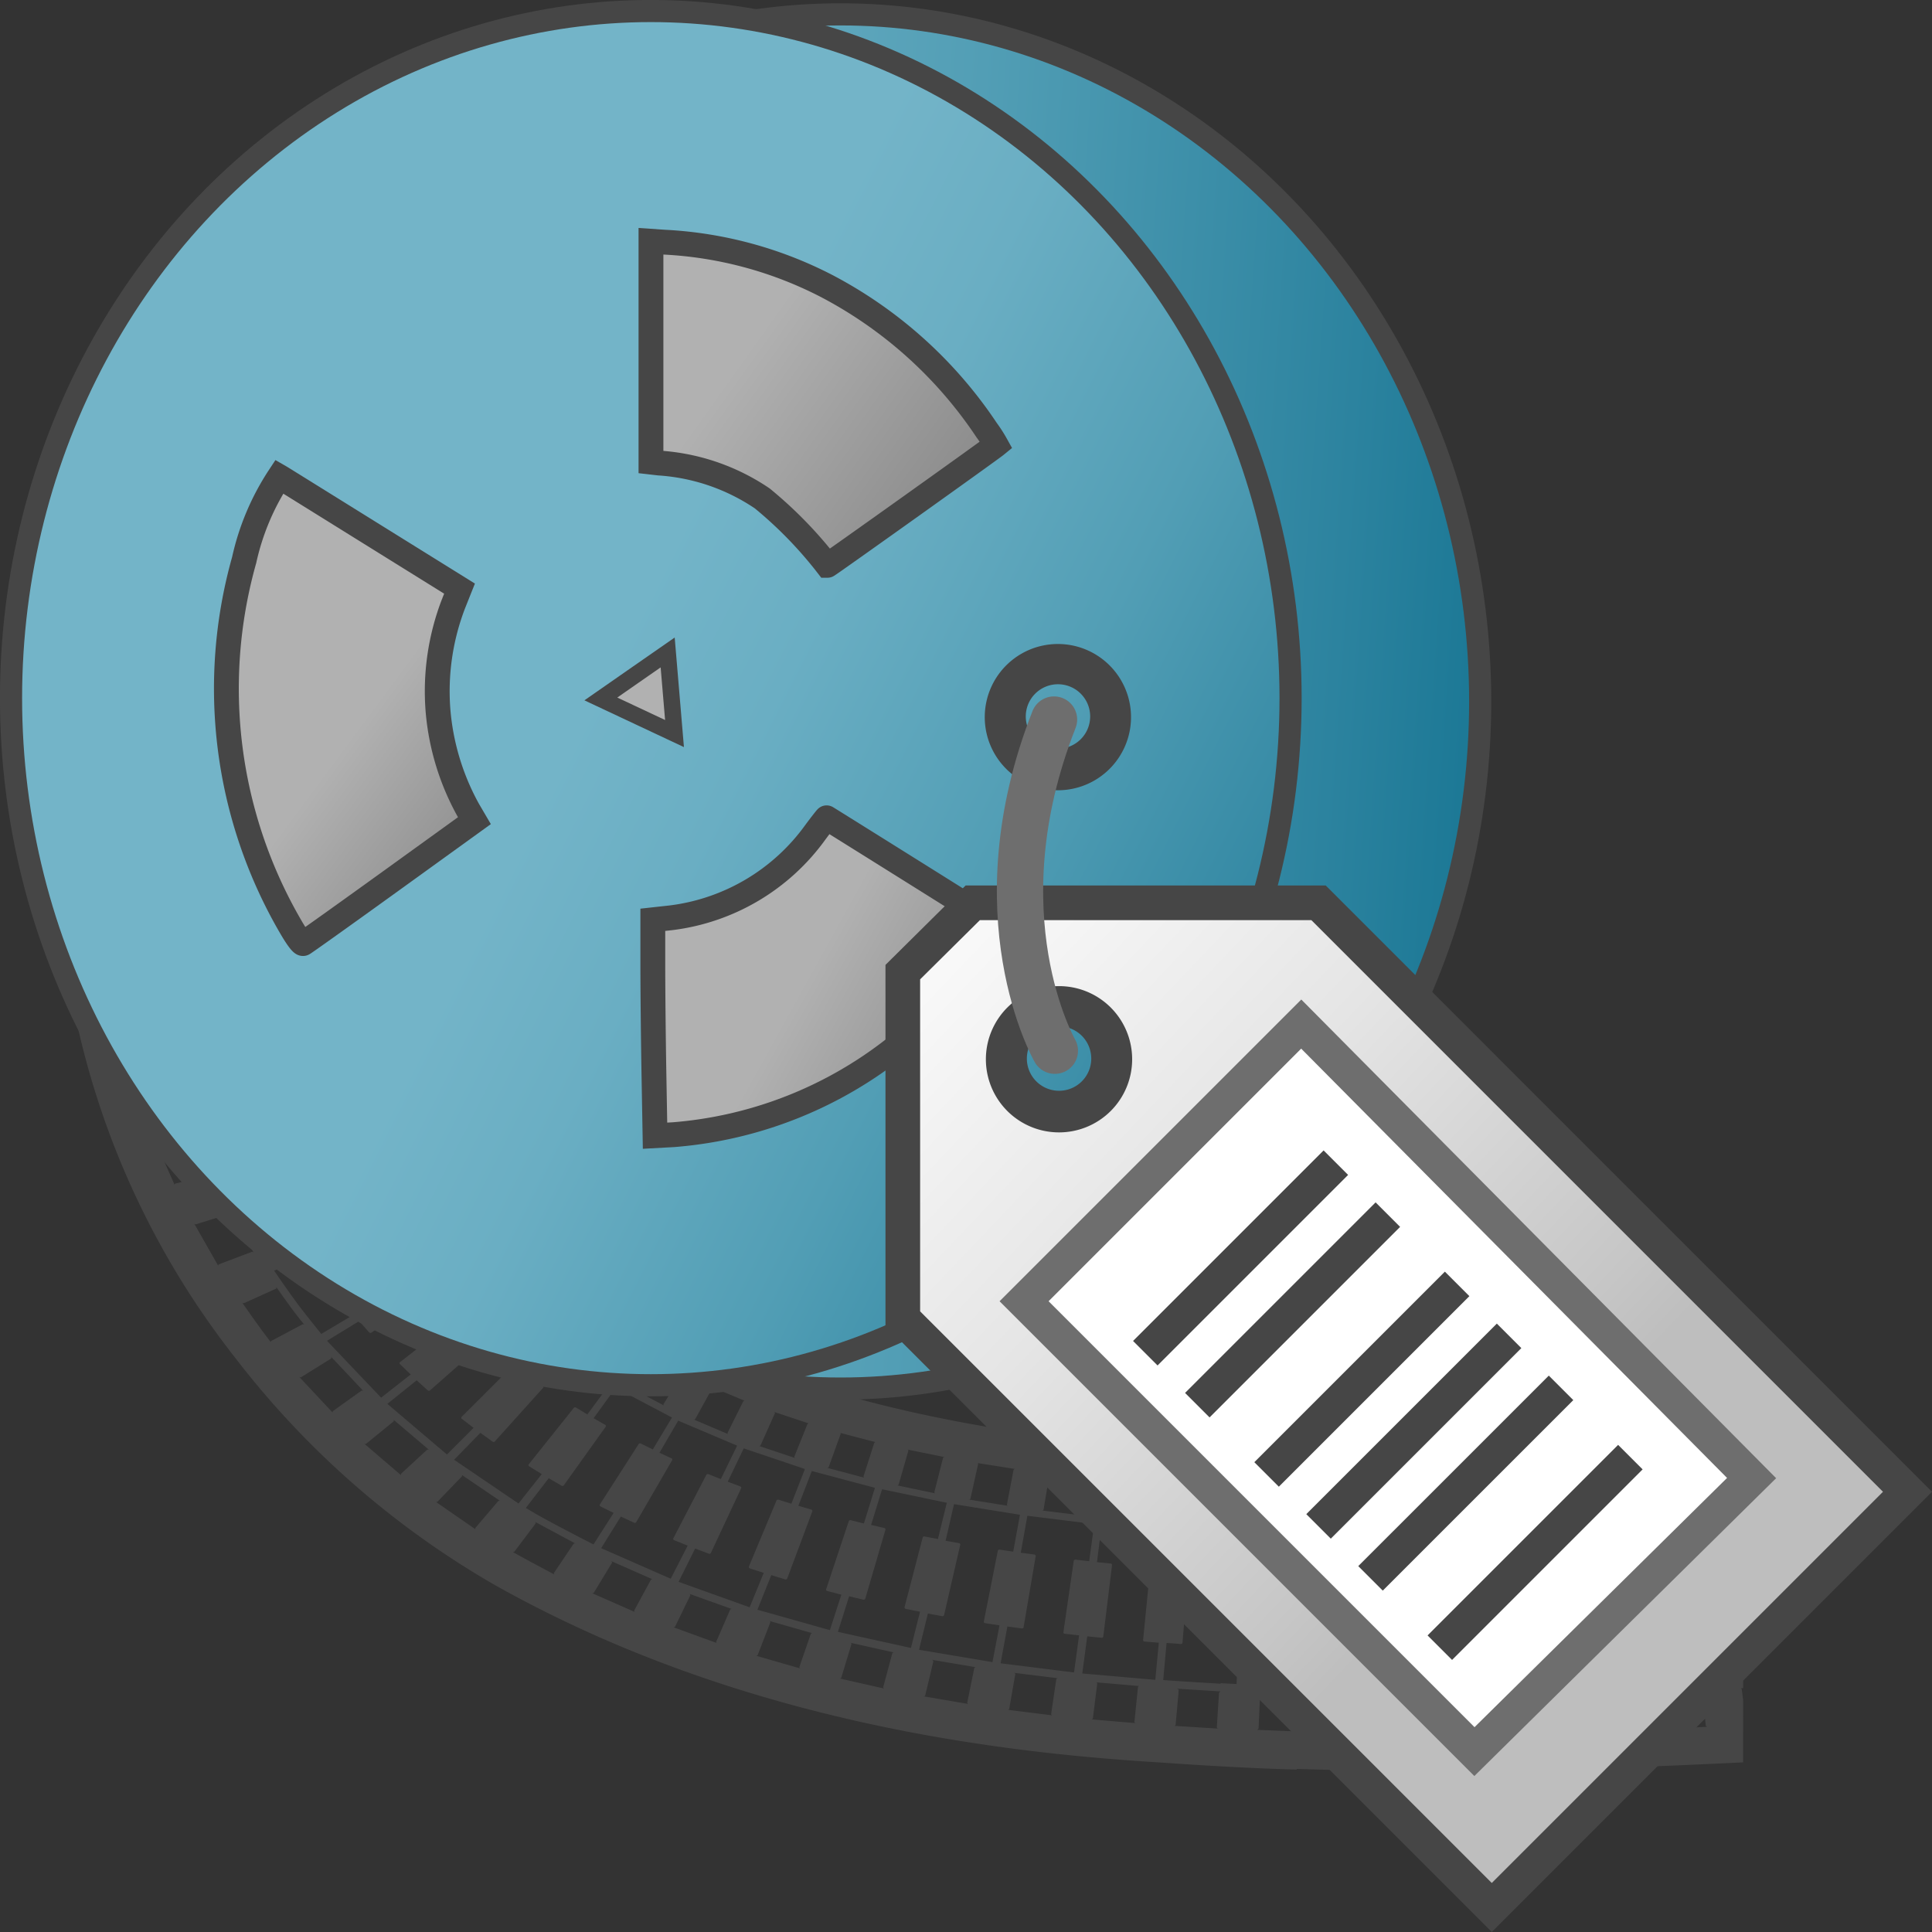 <svg id="Layer_1" data-name="Layer 1" xmlns="http://www.w3.org/2000/svg" xmlns:xlink="http://www.w3.org/1999/xlink" viewBox="0 0 48 48">
  <rect x="0" y="0" width="48" height="48" fill="#333333" stroke="none"/>
  <defs>
    <linearGradient id="linear-gradient" x1="-98.359" y1="118.646" x2="-77.459" y2="117.202" gradientTransform="matrix(1.321, 0, 0, -1.321, 140.653, 173.463)" gradientUnits="userSpaceOnUse">
      <stop offset="0" stop-color="#73b4c8"/>
      <stop offset="0.175" stop-color="#6aaec3"/>
      <stop offset="0.457" stop-color="#529eb5"/>
      <stop offset="0.809" stop-color="#2c839f"/>
      <stop offset="1" stop-color="#147391"/>
    </linearGradient>
    <linearGradient id="linear-gradient-2" x1="-95.114" y1="118.623" x2="-79.44" y2="110.714" xlink:href="#linear-gradient"/>
    <linearGradient id="linear-gradient-3" x1="10.035" y1="47.149" x2="17.054" y2="42.149" gradientTransform="matrix(1.028, 0, 0, -1.028, 7.934, 57.611)" gradientUnits="userSpaceOnUse">
      <stop offset="0" stop-color="#b1b1b1"/>
      <stop offset="1" stop-color="#7d7d7d"/>
    </linearGradient>
    <linearGradient id="linear-gradient-4" x1="0.679" y1="38.135" x2="5.692" y2="34.42" xlink:href="#linear-gradient-3"/>
    <linearGradient id="linear-gradient-5" x1="-91.595" y1="112.413" x2="-86.828" y2="109.772" gradientTransform="matrix(1.321, 0, 0, -1.321, 140.653, 173.463)" xlink:href="#linear-gradient-3"/>
    <linearGradient id="linear-gradient-6" x1="-275.019" y1="-442.712" x2="-272.951" y2="-442.712" gradientTransform="matrix(0.465, -0.323, -0.323, -0.465, 32.76, -299.364)" xlink:href="#linear-gradient-3"/>
    <linearGradient id="linear-gradient-7" x1="53.629" y1="-8.087" x2="74.42" y2="-27.835" gradientTransform="matrix(0.861, 0, 0, -0.861, -26.604, 13.365)" gradientUnits="userSpaceOnUse">
      <stop offset="0" stop-color="#fff"/>
      <stop offset="0.221" stop-color="#f8f8f8"/>
      <stop offset="0.541" stop-color="#e5e5e5"/>
      <stop offset="0.92" stop-color="#c6c6c6"/>
      <stop offset="1" stop-color="#bebebe"/>
    </linearGradient>
  </defs>
  <g id="g925">
    <ellipse id="path855-4" cx="20.88" cy="17.428" rx="15.895" ry="17.071" stroke="#464646" stroke-linecap="round" stroke-miterlimit="10" stroke-width="0.55" fill="url(#linear-gradient)"/>
    <path id="rect6657-4" d="M9.732,24.574l-.858.121a.027.027,0,0,0-.027.034.04.04,0,0,0-.043-.024l-.866.107a.026.026,0,0,0-.025.034l0-.014a.021.021,0,0,0-.023-.014l-.15.018a.014.014,0,0,0-.013.018l.1.319-.934.116-.1-.32a.048.048,0,0,0-.049-.03l-1.809.144c-.021,0-.031.018-.025.04l.1.352-.945.071-.107-.389a.026.026,0,0,0-.023-.02l-.154.008a.016.016,0,0,0-.014.021l0,.018a.051.051,0,0,0-.045-.038l-.876.033c-.02,0-.031.019-.026.041a.051.051,0,0,0-.047-.039L1.9,25.2c-.021,0-.033.02-.027.045a20.646,20.646,0,0,0,3.979,8.5,21.9,21.9,0,0,0,6.452,5.64c6.164,3.463,12.757,4.177,16.606,4.409,2.046.145,3.3.17,3.3.17s.01-.011.016-.015,1.868.077,4.682.047c2.025-.021,4.137-.1,6.4-.211V42.239l-.033-.264a.039.039,0,0,0-.041-.033l.074,0v-.19l-.454.023-.11-.921.354-.016a.034.034,0,0,0,.033-.038l-.215-1.769a.042.042,0,0,0-.042-.037l-.347.017-.108-.922.889-.043v-.185l-.566.028a.032.032,0,0,0,.031-.035l-.1-.854a.04.04,0,0,0-.04-.033l.676-.033v-.937c-2.745.134-5.243.233-7.628.238-3,.006-4.971-.126-4.971-.126s-.008.01-.014.014-.444-.023-1.218-.081c-2.572-.224-8.9-.724-13.272-3.379a14.016,14.016,0,0,1-4.163-3.62A12.861,12.861,0,0,1,9.778,24.6.041.041,0,0,0,9.732,24.574Zm-1.854.766.555,1.472-.914.21-.127-.307a.044.044,0,0,0-.05-.025l-1.78.323a.03.03,0,0,0-.022.043l.132.344-.929.166L4.124,25.75l.943-.08.11.351a.048.048,0,0,0,.049.033l1.8-.234c.02,0,.034-.018.027-.038l-.105-.318Zm1.215.11.316.817a.038.038,0,0,0-.045-.02l-.848.2a.028.028,0,0,0-.021.038l-.329-.869a.043.043,0,0,0,.045.025l.856-.152A.028.028,0,0,0,9.093,25.45Zm-5.047.687.372,1.095a.049.049,0,0,0-.049-.033l-.869.118c-.019,0-.029.023-.022.045L3.1,26.216a.047.047,0,0,0,.047.036l.872-.074A.03.03,0,0,0,4.046,26.137Zm5.667.816.386.77a.039.039,0,0,0-.047-.014l-.817.285a.029.029,0,0,0-.018.04l-.406-.824a.041.041,0,0,0,.047.02l.833-.24A.029.029,0,0,0,9.713,26.953ZM8.5,26.971l.686,1.4-.883.309-.154-.291a.046.046,0,0,0-.052-.022l-1.729.515a.03.03,0,0,0-.017.046l.167.33-.9.266-.795-1.758.927-.177.143.339a.047.047,0,0,0,.052.029L7.7,27.539a.033.033,0,0,0,.023-.044l-.134-.3ZM4.783,28.16l.477,1.061a.048.048,0,0,0-.052-.027l-.848.211a.031.031,0,0,0-.016.046l-.492-1.113a.05.05,0,0,0,.051.032l.86-.166A.03.03,0,0,0,4.783,28.16Zm5.679.2.461.712a.04.04,0,0,0-.049-.009l-.775.379a.029.029,0,0,0-.014.042L9.6,28.721a.04.04,0,0,0,.047.014l.8-.332a.028.028,0,0,0,.016-.04Zm-1.19.157.822,1.3-.839.414-.184-.273a.045.045,0,0,0-.054-.015l-1.65.714a.03.03,0,0,0-.013.047l.2.311-.862.372-.978-1.68.9-.277.177.325a.046.046,0,0,0,.054.024l1.691-.613a.031.031,0,0,0,.018-.045l-.162-.287Zm2.079,1.138.53.651a.04.04,0,0,0-.049,0l-.721.474a.029.029,0,0,0-.009.043s-.416-.509-.531-.661l-.033-.042a.038.038,0,0,0,.049.007s.04-.021.1-.056c.205-.115.651-.372.651-.372a.027.027,0,0,0,.012-.04Zm-1.16.3s.1.135.232.311c.273.361.726.885.726.885l-.777.515-.215-.249a.043.043,0,0,0-.054-.007l-1.545.916a.03.03,0,0,0-.007.049l.238.287-.806.479s-.245-.3-.506-.636c-.326-.432-.665-.936-.665-.936l.857-.383.211.3a.046.046,0,0,0,.056.016l1.6-.815a.03.03,0,0,0,.013-.045l-.194-.267Zm-4.472.156.587,1.013a.044.044,0,0,0-.052-.021l-.815.309c-.018.006-.023.027-.011.047l-.609-1.07a.049.049,0,0,0,.053.027l.833-.258A.031.031,0,0,0,5.719,30.116Zm6.653.728.608.591a.037.037,0,0,0-.047,0l-.66.555a.03.03,0,0,0,0,.045l-.645-.638a.038.038,0,0,0,.049,0l.692-.517a.027.027,0,0,0,.007-.041Zm-1.109.437,1.093,1.086-.708.605-.242-.224a.047.047,0,0,0-.056,0l-1.413,1.1a.029.029,0,0,0,0,.048l.267.257-.735.577L8.124,33.312l.8-.49.246.279a.046.046,0,0,0,.057.009l1.48-1.012a.031.031,0,0,0,.008-.047l-.223-.244Zm2.271.638.676.529a.04.04,0,0,0-.049.008l-.591.628a.029.029,0,0,0,0,.044l-.715-.569a.04.04,0,0,0,.05,0l.626-.593a.029.029,0,0,0,0-.043Zm-6.671.06s.258.368.466.645c.131.171.239.3.239.3a.045.045,0,0,0-.056-.014l-.768.408c-.017.009-.019.032,0,.051,0,0-.062-.079-.148-.192-.219-.291-.586-.819-.586-.819a.049.049,0,0,0,.056.022l.792-.358A.031.031,0,0,0,6.863,31.979Zm5.621.5,1.213.968-.634.683-.266-.2a.042.042,0,0,0-.054.005L11.471,35.2a.03.03,0,0,0,0,.048l.295.226-.662.662L9.624,34.879l.728-.586.275.25a.045.045,0,0,0,.058,0l1.344-1.184a.032.032,0,0,0,0-.049l-.248-.217Zm2.331.4.73.465a.037.037,0,0,0-.047.012l-.516.687a.03.03,0,0,0,.005.045l-.771-.5a.038.038,0,0,0,.047-.009l.556-.658a.03.03,0,0,0,0-.044Zm-.979.671,1.31.847-.553.748-.285-.171a.041.041,0,0,0-.053.011l-1.118,1.4a.032.032,0,0,0,.009.049l.314.194-.578.731-1.6-1.087.653-.669.3.217a.043.043,0,0,0,.056,0l1.2-1.332a.031.031,0,0,0-.006-.048l-.269-.192Zm-5.612.161.809.858a.048.048,0,0,0-.058-.009l-.7.5a.033.033,0,0,0,0,.051L7.427,34.2a.048.048,0,0,0,.058.014l.737-.459a.031.031,0,0,0,0-.048Zm7.976.014.784.412a.037.037,0,0,0-.045.016l-.449.729a.032.032,0,0,0,.011.045l-.824-.436a.036.036,0,0,0,.047-.012l.483-.711a.03.03,0,0,0-.007-.043Zm1.479.737.828.347a.038.038,0,0,0-.045.02l-.381.765a.031.031,0,0,0,.014.043l-.864-.367a.037.037,0,0,0,.046-.016l.413-.748a.031.031,0,0,0-.011-.044Zm-2.383.022,1.4.739-.477.792-.3-.147a.043.043,0,0,0-.053.016l-.963,1.5a.032.032,0,0,0,.015.047l.327.162-.5.783s-.95-.484-1.419-.752l-.262-.154.569-.739s.078.047.158.092l.16.093a.045.045,0,0,0,.057-.009l1.039-1.453a.034.034,0,0,0-.01-.049l-.289-.165Zm3.939.6.866.288a.038.038,0,0,0-.044.023l-.319.793a.031.031,0,0,0,.02.042l-.9-.3A.038.038,0,0,0,18.9,35.9l.349-.781A.031.031,0,0,0,19.235,35.079Zm-9.466.186.894.759a.048.048,0,0,0-.058,0l-.636.587a.033.033,0,0,0,.007.05l-.934-.8a.048.048,0,0,0,.058.007l.672-.548a.032.032,0,0,0,0-.049Zm7.081.031,1.464.62-.405.831-.311-.123a.041.041,0,0,0-.05.02l-.819,1.574a.034.034,0,0,0,.02.047l.336.136-.421.822-1.728-.759.488-.786.329.153a.042.042,0,0,0,.054-.014l.891-1.536a.035.035,0,0,0-.014-.049l-.3-.139Zm4.01.3.9.235a.036.036,0,0,0-.042.025l-.262.817a.031.031,0,0,0,.022.041l-.931-.247a.038.038,0,0,0,.044-.024l.291-.806A.031.031,0,0,0,20.86,35.591Zm-2.382.388,1.52.513-.336.862-.322-.1a.041.041,0,0,0-.049.024l-.685,1.637a.037.037,0,0,0,.024.047l.345.11-.35.856L16.859,39.3l.412-.827.34.128a.038.038,0,0,0,.05-.018l.752-1.606a.033.033,0,0,0-.018-.047l-.314-.118Zm4.066.029.923.188a.038.038,0,0,0-.04.029l-.211.833a.033.033,0,0,0,.025.04l-.954-.2a.037.037,0,0,0,.042-.027l.237-.826a.032.032,0,0,0-.022-.04Zm1.731.334.945.15a.038.038,0,0,0-.04.029l-.162.848a.032.032,0,0,0,.027.038l-.972-.156a.035.035,0,0,0,.039-.029l.186-.84A.031.031,0,0,0,24.275,36.342Zm-4.106.2,1.569.417-.275.887-.329-.083a.042.042,0,0,0-.047.027l-.562,1.69a.034.034,0,0,0,.028.043l.35.091-.285.881-1.8-.507.344-.86.347.106a.04.04,0,0,0,.05-.023l.622-1.664a.035.035,0,0,0-.022-.047l-.323-.094Zm5.875.063.963.119a.036.036,0,0,0-.04.029l-.121.853a.033.033,0,0,0,.029.038l-.986-.121a.035.035,0,0,0,.039-.029l.143-.851A.032.032,0,0,0,26.044,36.608Zm-14.579.027.965.656a.044.044,0,0,0-.056.006l-.56.657a.033.033,0,0,0,.013.049l-1.01-.7a.044.044,0,0,0,.057,0l.6-.623a.033.033,0,0,0-.009-.049Zm16.377.183.974.092a.034.034,0,0,0-.036.032l-.087.853a.036.036,0,0,0,.033.038l-1-.094a.035.035,0,0,0,.038-.03l.1-.853a.034.034,0,0,0-.029-.038Zm1.818.162.979.062c-.008,0-.021.009-.022.02s-.014,0-.014.012l-.054.855c0,.014.011.023.023.029l-.007.007-.981-.063a.034.034,0,0,0,.036-.031l.07-.855a.033.033,0,0,0-.03-.036ZM21.915,37l1.608.336-.22.9-.334-.063a.04.04,0,0,0-.046.029l-.45,1.728a.037.037,0,0,0,.031.043l.354.07-.226.9-1.814-.4.278-.884.353.084a.041.041,0,0,0,.049-.026l.5-1.709a.035.035,0,0,0-.025-.045l-.331-.076Zm19.85,0a.032.032,0,0,0-.031.036l.094.853a.036.036,0,0,0,.038.032l-1.017.044a.034.034,0,0,0,.032-.036l-.085-.855a.038.038,0,0,0-.038-.033Zm-1.872.072a.034.034,0,0,0-.033.036l.076.855a.036.036,0,0,0,.038.032l-1.016.031A.032.032,0,0,0,38.991,38l-.063-.855a.038.038,0,0,0-.038-.034Zm-8.379.011.885.034c.008,0,.008-.01.015-.014l.07,0a.035.035,0,0,0-.036.033L32.426,38a.036.036,0,0,0,.033.036l-1-.038c.008-.006.021-.009.021-.02s.014-.005.015-.013l.038-.856C31.532,37.1,31.521,37.093,31.514,37.087Zm6.514.041a.034.034,0,0,0-.033.035l.055.856a.035.035,0,0,0,.036.033l-1.01.018a.032.032,0,0,0,.032-.034l-.041-.857a.035.035,0,0,0-.037-.032Zm-4.695.006.991.016a.035.035,0,0,0-.035.035l.006.854a.035.035,0,0,0,.034.036l-1.005-.018a.032.032,0,0,0,.035-.032l.009-.857a.035.035,0,0,0-.035-.034Zm2.839.02a.033.033,0,0,0-.034.034l.03.857a.036.036,0,0,0,.037.034l-1.009,0a.035.035,0,0,0,.035-.034l-.018-.857a.035.035,0,0,0-.035-.034Zm-12.47.22,1.639.264-.168.916-.34-.05a.039.039,0,0,0-.043.032l-.347,1.753a.036.036,0,0,0,.031.042l.358.054-.174.914-1.825-.307.22-.9.356.065a.04.04,0,0,0,.047-.028l.4-1.742a.035.035,0,0,0-.027-.044l-.336-.059Zm1.823.289,1.661.206-.125.922-.341-.038a.04.04,0,0,0-.044.033l-.256,1.769a.034.034,0,0,0,.032.039l.358.04-.126.922-1.824-.228.168-.914.358.048a.038.038,0,0,0,.045-.03l.3-1.762a.038.038,0,0,0-.03-.044l-.34-.045Zm-12.235.149,1.01.543a.045.045,0,0,0-.054.011l-.48.712a.034.034,0,0,0,.016.049s-.81-.432-1.01-.546l-.045-.025a.043.043,0,0,0,.056-.007s.011-.013.028-.036c.108-.142.492-.653.492-.653a.033.033,0,0,0-.013-.048Zm14.08.077,1.675.156-.086.923-.344-.029a.037.037,0,0,0-.039.034L28.4,40.746a.035.035,0,0,0,.034.038l.356.029-.087.922-1.814-.158.123-.923.356.036a.038.038,0,0,0,.043-.032l.217-1.771a.037.037,0,0,0-.032-.042l-.342-.034Zm1.86.172.1.007c.364.027,1.594.1,1.594.1l-.051.908-.343-.018a.039.039,0,0,0-.04.036l-.11,1.773a.036.036,0,0,0,.036.038l.061,0c.006,0,.006.014.015.014l.278.015-.049.909-.381-.02a.017.017,0,0,0-.018.012s-.888-.052-1.261-.079l-.161-.011.083-.922.145.009.211.017a.038.038,0,0,0,.04-.035l.146-1.77a.036.036,0,0,0-.034-.04l-.228-.016-.116-.01Zm13,.034.105.922-.347.014a.036.036,0,0,0-.033.04l.2,1.771a.041.041,0,0,0,.043.034l.353-.016.108.922-1.78.075-.09-.923.354-.013a.034.034,0,0,0,.034-.038L41,39.111a.041.041,0,0,0-.042-.036l-.345.012-.089-.921Zm-1.9.076.086.924-.347.012a.035.035,0,0,0-.032.04L40.2,40.92a.039.039,0,0,0,.042.034l.354-.013.088.924-1.785.056L38.828,41l.355-.009a.035.035,0,0,0,.036-.036l-.138-1.774a.038.038,0,0,0-.039-.036l-.346.009-.066-.925Zm-9.151.011,1.2.049c.008,0,.012-.008.015-.015l.394.013-.018.923-.345-.011a.039.039,0,0,0-.038.038l-.047,1.775a.036.036,0,0,0,.038.036l.356.011-.018.925L31,41.861l.045-.909.356.016a.037.037,0,0,0,.04-.034l.076-1.774a.038.038,0,0,0-.035-.04l-.059,0c-.006,0-.007-.014-.015-.014l-.269-.013Zm7.259.047.063.923-.345.009a.036.036,0,0,0-.036.038l.115,1.775a.04.04,0,0,0,.04.036L38.633,41l.065.925-1.789.031-.043-.924.356-.005a.035.035,0,0,0,.036-.036l-.09-1.775a.041.041,0,0,0-.04-.038l-.345,0-.042-.923Zm-5.461.005,1.69.028.012.925-.345,0a.039.039,0,0,0-.038.038L34.313,41a.037.037,0,0,0,.038.037l.356,0,.012.925-1.8-.03.015-.926.356.01a.036.036,0,0,0,.038-.035l.018-1.776a.039.039,0,0,0-.038-.038l-.343-.009Zm3.572.028.04.923-.347,0a.034.034,0,0,0-.034.038L36.277,41a.039.039,0,0,0,.04.036l.354,0,.04.924-1.793,0-.016-.923h.356a.034.034,0,0,0,.036-.034l-.038-1.777a.039.039,0,0,0-.038-.038h-.345l-.015-.926Zm-21.367.525,1.039.458a.041.041,0,0,0-.053.014l-.408.752a.035.035,0,0,0,.022.047L14.7,39.577a.044.044,0,0,0,.056-.011l.445-.733a.033.033,0,0,0-.018-.046Zm1.946.815,1.061.38a.041.041,0,0,0-.051.018l-.341.786c-.008.017,0,.036.025.043l-1.1-.4a.043.043,0,0,0,.053-.017l.374-.769A.034.034,0,0,0,17.132,39.6Zm1.984.673,1.077.307a.038.038,0,0,0-.047.021l-.28.812a.035.035,0,0,0,.027.043l-1.113-.32a.042.042,0,0,0,.051-.021l.309-.8a.034.034,0,0,0-.024-.043Zm2.013.542,1.088.242a.037.037,0,0,0-.045.025l-.223.831a.035.035,0,0,0,.029.042l-1.12-.253a.041.041,0,0,0,.049-.024l.249-.822a.033.033,0,0,0-.027-.041Zm2.029.424,1.095.186a.04.04,0,0,0-.045.028l-.172.845a.037.037,0,0,0,.033.04l-1.124-.192a.04.04,0,0,0,.047-.027l.2-.838A.037.037,0,0,0,23.158,41.241Zm2.039.324,1.093.135a.04.04,0,0,0-.044.031l-.126.851a.037.037,0,0,0,.034.04l-1.118-.139a.037.037,0,0,0,.043-.029l.148-.849a.035.035,0,0,0-.03-.04Zm2.032.235,1.088.094a.037.037,0,0,0-.041.03l-.087.855a.034.034,0,0,0,.034.036l-1.109-.094a.039.039,0,0,0,.043-.031l.107-.854a.035.035,0,0,0-.035-.036Zm2.021.159,1.08.068c-.009.006-.023.008-.023.018s-.016.007-.017.015l-.054.853a.038.038,0,0,0,.036.038l-1.1-.069a.038.038,0,0,0,.041-.033L29.284,42a.036.036,0,0,0-.034-.038Zm13.071.025a.033.033,0,0,0-.032.036l.095.853a.042.042,0,0,0,.042.033l-1.075.047a.035.035,0,0,0,.034-.037l-.088-.854a.038.038,0,0,0-.04-.033Zm-1.982.079a.033.033,0,0,0-.034.035l.077.855a.04.04,0,0,0,.04.034l-1.079.034a.034.034,0,0,0,.035-.036l-.067-.855a.039.039,0,0,0-.04-.034Zm-9.048.011.991.038c.008,0,.013-.005.016-.012h.056a.037.037,0,0,0-.038.033l-.022.856a.036.036,0,0,0,.036.035l-1.095-.042c.01-.006.022-.007.022-.018s.016-.006.016-.014l.038-.855c0-.011-.011-.015-.02-.022Zm7.059.045a.036.036,0,0,0-.035.037l.058.854a.037.037,0,0,0,.038.035l-1.082.018a.036.036,0,0,0,.036-.035l-.045-.856a.038.038,0,0,0-.04-.033Zm-5.067.008,1.075.018a.033.033,0,0,0-.036.032l0,.857a.036.036,0,0,0,.038.034l-1.091-.018a.035.035,0,0,0,.038-.032l.007-.857a.035.035,0,0,0-.036-.034Zm3.073.021a.036.036,0,0,0-.036.035l.033.856a.039.039,0,0,0,.04.035H35.305a.034.034,0,0,0,.036-.034l-.02-.856a.037.037,0,0,0-.038-.035Z" fill="#464646"/>
    <ellipse id="path855" cx="16.169" cy="17.345" rx="15.895" ry="17.071" stroke="#464646" stroke-linecap="round" stroke-miterlimit="10" stroke-width="0.55" fill="url(#linear-gradient-2)"/>
    <path id="path929" d="M18.938,12.383a5.164,5.164,0,0,0-2.565-.879l-.2-.023V5.994l.341.023a9.853,9.853,0,0,1,4.045,1.1,10.8,10.8,0,0,1,3.952,3.567,3.458,3.458,0,0,1,.238.371c-.154.126-4.17,2.991-4.193,2.991A10.291,10.291,0,0,0,18.938,12.383Z" stroke="#464646" stroke-linecap="round" stroke-width="0.617" fill="url(#linear-gradient-3)"/>
    <path id="path931" d="M7.229,23.037a11.763,11.763,0,0,1-1.163-9.122,6.172,6.172,0,0,1,.875-2.073c.028.016,1.046.649,2.263,1.406l2.213,1.376-.141.353a6.052,6.052,0,0,0-.391,2.71,6.157,6.157,0,0,0,.744,2.432l.158.27-2.1,1.516c-1.155.833-2.125,1.525-2.155,1.537S7.393,23.32,7.229,23.037Z" stroke="#464646" stroke-linecap="round" stroke-width="0.617" fill="url(#linear-gradient-4)"/>
    <path id="path933" d="M16.246,26.633c-.015-.872-.027-2.079-.027-2.681v-1.1l.445-.049a5.207,5.207,0,0,0,3.592-2.124c.148-.2.275-.361.281-.361S24.781,22.969,24.819,23a7.965,7.965,0,0,1-.928,1.391,10.19,10.19,0,0,1-7.16,3.8l-.457.025Z" stroke="#464646" stroke-linecap="round" stroke-width="0.617" fill="url(#linear-gradient-5)"/>
    <path id="path967" d="M16.758,18.225l-.915-.43-.915-.43.83-.578.83-.577.085,1.007Z" stroke="#464646" stroke-linecap="round" stroke-miterlimit="5.284" stroke-width="0.41" fill="url(#linear-gradient-6)"/>
    <g id="g1172">
      <path id="path50" d="M22.43,24.152v8.607L37.063,47.391,47.391,37.063,32.759,22.43H24.168Zm4.787,1.238a1.292,1.292,0,1,1-1.827,0,1.291,1.291,0,0,1,1.827,0Z" stroke="#464646" stroke-miterlimit="8.607" stroke-width="0.861" fill="url(#linear-gradient-7)"/>
      <polygon id="polygon52" points="43.518 36.722 36.632 43.518 25.443 32.329 32.329 25.443 43.518 36.722" fill="#fff" stroke="#6e6e6e" stroke-miterlimit="8.607" stroke-width="0.861"/>
      <line id="line54" x1="33.189" y1="28.886" x2="28.455" y2="33.62" fill="none" stroke="#464646" stroke-miterlimit="8.607" stroke-width="0.861"/>
      <line id="line56" x1="34.481" y1="30.177" x2="29.747" y2="34.911" fill="none" stroke="#464646" stroke-miterlimit="8.607" stroke-width="0.861"/>
      <line id="line58" x1="36.202" y1="31.898" x2="31.468" y2="36.632" fill="none" stroke="#464646" stroke-miterlimit="8.607" stroke-width="0.861"/>
      <line id="line60" x1="37.493" y1="33.189" x2="32.759" y2="37.923" fill="none" stroke="#464646" stroke-miterlimit="8.607" stroke-width="0.861"/>
      <line id="line62" x1="38.784" y1="34.481" x2="34.05" y2="39.214" fill="none" stroke="#464646" stroke-miterlimit="8.607" stroke-width="0.861"/>
      <line id="line64" x1="40.506" y1="36.202" x2="35.772" y2="40.936" fill="none" stroke="#464646" stroke-miterlimit="8.607" stroke-width="0.861"/>
    </g>
    <path id="path1050" d="M26.285,16A1.817,1.817,0,1,0,28.1,17.821v0h0A1.817,1.817,0,0,0,26.285,16Zm0,1a.8.8,0,0,1,.8.8h0a.8.8,0,0,1-.8.8h0a.8.8,0,0,1-.8-.8h0A.8.8,0,0,1,26.285,17Z" fill="#464646"/>
    <path id="path1050-2" d="M26.312,24.5a1.817,1.817,0,1,0,1.816,1.819A1.816,1.816,0,0,0,26.312,24.5Zm0,1a.8.8,0,0,1,.8.8h0a.8.8,0,0,1-.8.8h0a.8.8,0,0,1-.8-.8h0A.8.8,0,0,1,26.312,25.5Z" fill="#464646"/>
    <path id="path914" d="M26.187,17.877c-1.909,4.854.011,8.209.021,8.228" fill="none" stroke="#6e6e6e" stroke-linecap="round" stroke-width="1.15"/>
  </g>
</svg>
